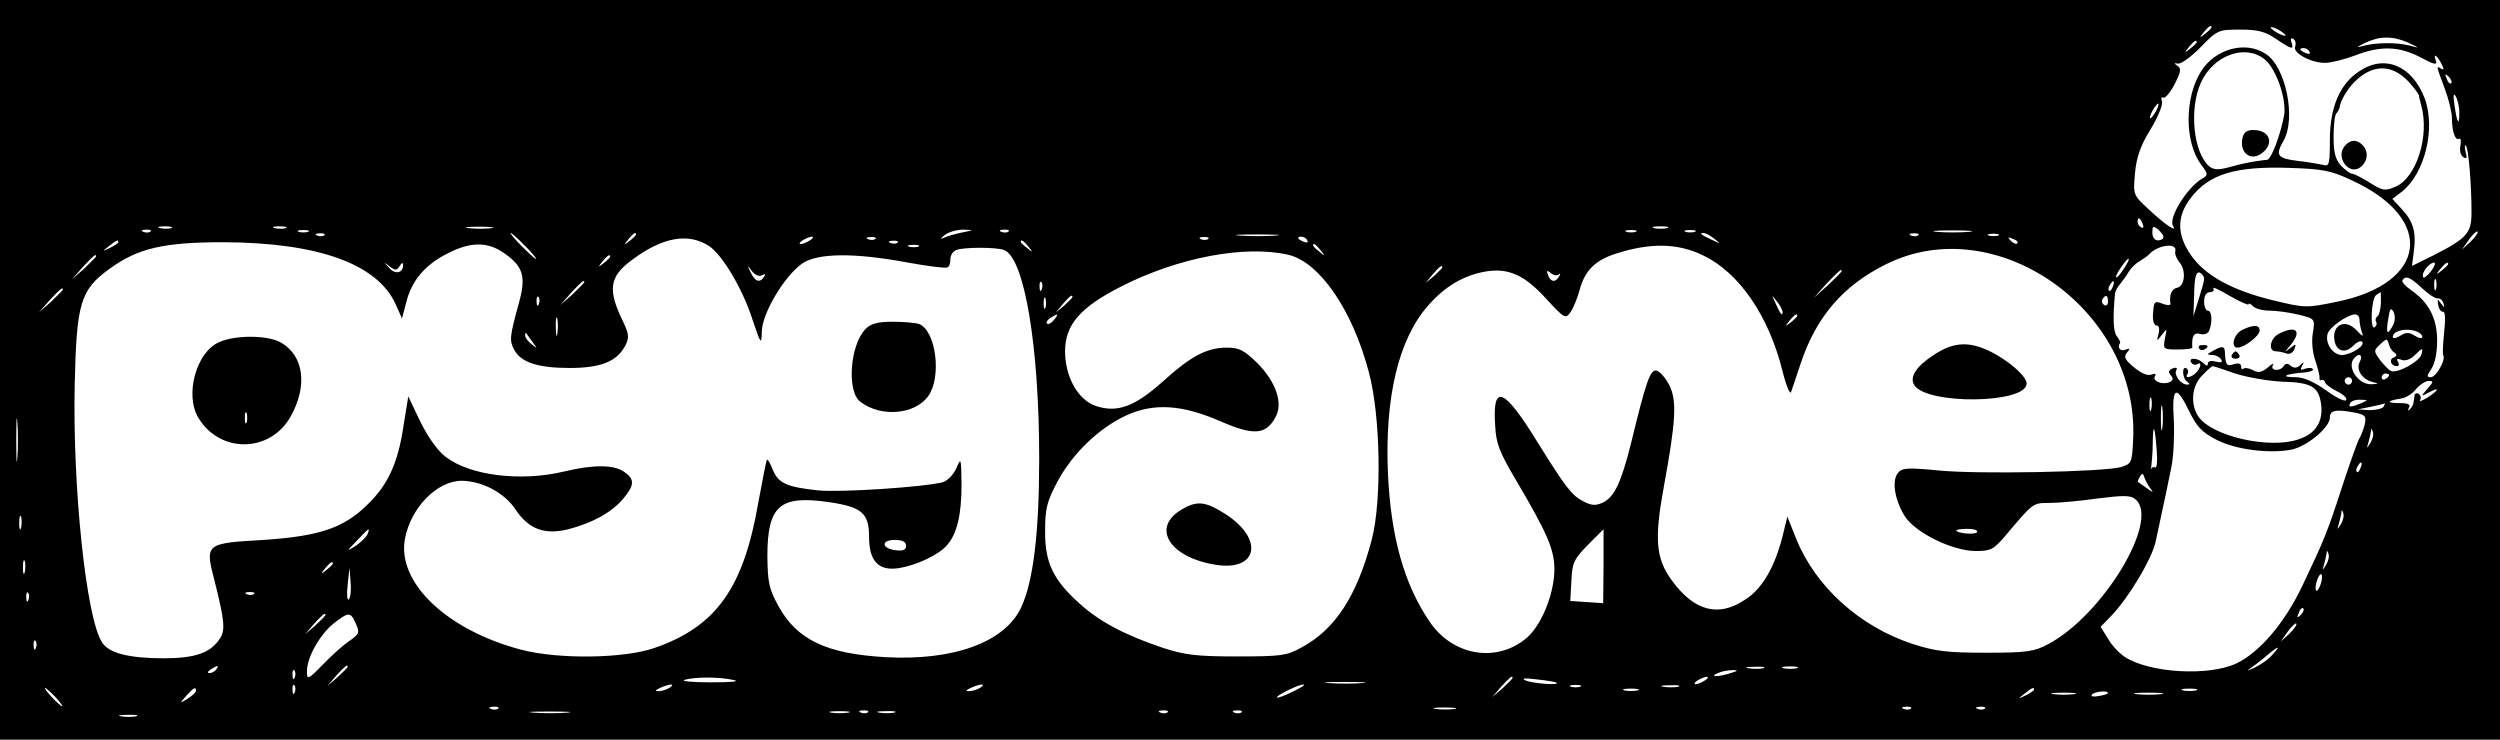 <svg height="200pt" viewBox="0 0 676 200" width="676pt" xmlns="http://www.w3.org/2000/svg"><path d="M0 100v100h676V0H0zM598 7.4c0 .2-.8 1-1.7 1.7-1.6 1.3-1.7 1.2-.4-.4s2.1-2.1 2.1-1.3zm20 2.2c0 .2-.9 0-2-.6s-2-1.3-2-1.6c0-.2.9 0 2 .6s2 1.3 2 1.6zm-2.6.9c4.3 2.9 5 3.1 4.2.9-.3-.9-.2-1.2.5-.9.6.4.8 1.3.5 2.1-.7 1.7 4.2 4.4 8.1 4.4 1.5 0 5.2-.9 8.1-2 7-2.7 11.9-2.5 17.7.5 3.5 1.9 4.6 2.2 4.2 1-.9-2.2.1-1.8 1.4.6.8 1.5.8 1.9 0 1.5-1.4-.9-1.4-1 .9 5.2 1.1 2.9 2 6.5 2 8.1 0 3.6.9 6.3 2 5.6.4-.2.5.6.3 1.9-.3 1.3.1 2.7.8 3.1.9.6 1.1.2.6-1.4-.3-1.3-.3-2 .1-1.7.7.8 1.5 10.5 1.5 18 0 5.7-1.2 7-10.4 11.7l-5.7 2.8.5-3.9c.7-5.1-.1-8.1-3.2-11.4l-2.6-2.8 2.6-2c6.2-4.9 9.2-17.2 6.1-25.3-3.4-8.8-10.8-11.9-17.7-7.2-5.2 3.4-7.9 9.7-7.9 18.5 0 6.5-.2 7.3-1.7 6.8-1-.2-4.2-.8-7-1.1-5.6-.7-6.1-1.5-3.8-5.5 3.4-6 .6-19.9-4.8-23.4-5.5-3.7-13.8-1.4-17.6 4.8-4.4 7.1-4.4 18.9 0 25 2 2.6 2 3 .5 3.8-4.1 2.3-9.4 10.8-8 12.9 1.2 1.9-2.1-.3-6.6-4.5-4.2-3.9-4.2-3.9-3.7-9.7.4-4.3 1.4-7.4 4.2-11.9 2-3.3 3.4-6.7 3.1-7.6-.3-.8-.2-1.3.3-1s1.9-1.3 3.1-3.6c1.7-3.3 1.9-4.3.8-5-1-.7-1-.8.2-.6.8.1 3.6-1.9 6.1-4.5 4.5-4.6 4.8-4.7 10.6-4.7 4.8 0 6.8.5 9.7 2.5zm35.7 1c3.3 1.5 3.3 1.6.4.8-3.6-.9-9.1-.8-12.5.1-2 .6-1.9.4.5-.8 4-1.9 7.5-1.9 11.6-.1zm-57.1-.1c0 .2-.8 1-1.7 1.7-1.6 1.3-1.7 1.2-.4-.4s2.1-2.1 2.1-1.3zm30.5 2.6c.3.6-.1.7-.9.4-1.8-.7-2.1-1.4-.7-1.4.6 0 1.3.4 1.6 1zm-12.2 2c3.2 2.5 6.1 11 5.3 15.3-1 5.3-3.4 11.6-4.5 11.9-.3 0-1.7.2-3.1.4s-4.4.8-6.8 1.5c-3.3.9-4.5.9-5.8-.1-4.3-3.7-5.5-15.5-2.3-22.6 3.3-7.4 11.9-10.6 17.2-6.4zm39 6.1c1.5 1.7 2.7 3.3 2.8 3.7 0 .4.3 1.6.6 2.7 2.3 8.3-1.3 19.6-7 22-2.8 1.2-3.4 1.1-6.9-1.1-2.1-1.3-4.2-2.4-4.7-2.4-.6 0-1.9-1-3.1-2.2-1.5-1.7-2-3.5-2-7.8 0-3.1.3-6 .8-6.4.4-.4.7-1.1.8-1.4.2-1.9 2-4.9 3.9-6.9 4.9-5 10.2-5.1 14.8-.2zm11.5.4c-.3.3-.9-.2-1.2-1.2-.6-1.4-.5-1.5.5-.6.7.7 1 1.5.7 1.8zm2.2 7.9c0 3.9-.6 3-1.3-1.9-.4-2.7-.3-3.5.3-2.5.5.8 1 2.8 1 4.4zm-82-.4c-.6 1.1-1.3 2-1.6 2-.2 0 0-.9.6-2s1.3-2 1.6-2c.2 0 0 .9-.6 2zm53 18.8c22.6 10.4 20.4 27.8-4.1 32.8-8.3 1.7-8.6 1.7-17.3-.4-11-2.7-18.2-6.6-22.1-12.1-3.9-5.6-4-10.5-.1-15.6 4.9-6.4 12-8.6 26.6-8.1 9.2.3 11.3.7 17 3.4zm-56.6 11.8c.3.8.2 1.2-.4.9s-1-1-1-1.6c0-1.4.7-1.1 1.4.7zM46.3 61.7c-.7.2-2.1.2-3 0-1-.3-.4-.5 1.2-.5 1.7 0 2.4.2 1.8.5zm31 0c-.7.2-2.1.2-3 0-1-.3-.4-.5 1.2-.5 1.7 0 2.4.2 1.8.5zm55.5 0c-1.5.2-4.2.2-6 0s-.6-.4 2.7-.4 4.8.2 3.3.4zm318 0c-1 .2-2.6.2-3.5 0-1-.3-.2-.5 1.7-.5s2.7.2 1.8.5zM585 64.1c0 .5-.7.9-1.5.9-.9 0-1.5-.9-1.5-2.1 0-1.8.2-1.9 1.5-.9.8.7 1.5 1.6 1.5 2.1zM40.7 62.6c-.3.3-1.2.4-1.9.1-.8-.3-.5-.6.6-.6 1.1-.1 1.7.2 1.3.5zm42.6.1c-.7.2-1.9.2-2.5 0-.7-.3-.2-.5 1.2-.5s1.9.2 1.3.5zm176.7.2c-2 .4-4.2 1.1-5 1.5s-.6 0 .4-.8c1.1-.9 3.4-1.5 5-1.5 3.1.1 3.1.1-.4.8zm12.7-.3c-.3.3-1.2.4-1.9.1-.8-.3-.5-.6.6-.6 1.1-.1 1.7.2 1.3.5zm169.6.1c-.7.2-1.9.2-2.5 0-.7-.3-.2-.5 1.2-.5s1.9.2 1.3.5zm16 0c-.7.2-1.9.2-2.5 0-.7-.3-.2-.5 1.2-.5s1.9.2 1.3.5zm74 0c-2.4.2-6.2.2-8.5 0-2.4-.2-.5-.4 4.2-.4s6.6.2 4.3.4zm135.8 2.6l-2.4 2.2 1.9-2.7c1-1.4 2.1-2.4 2.3-2.2.3.3-.6 1.5-1.8 2.7zM87.7 63.6c-.3.3-1.2.4-1.9.1-.8-.3-.5-.6.6-.6 1.1-.1 1.7.2 1.3.5zm54.3 2.9c1.9 1.9 3.2 3.5 2.9 3.5s-2-1.6-3.9-3.5-3.2-3.5-2.9-3.5 2 1.6 3.9 3.5zm30-3.1c0 .2-.8 1-1.7 1.7-1.6 1.3-1.7 1.2-.4-.4s2.1-2.1 2.1-1.3zm172.8.3c-2.7.2-6.9.2-9.5 0-2.7-.2-.5-.3 4.7-.3s7.4.1 4.8.3zm118.8.9c1.8 1.4 1.8 1.4-.6.3-3.1-1.4-3.6-1.9-2.4-1.9.6 0 1.9.7 3 1.6zm55.1-1c-.3.3-1.2.4-1.9.1-.8-.3-.5-.6.6-.6 1.1-.1 1.7.2 1.3.5zm21.6.1c-.7.2-1.9.2-2.5 0-.7-.3-.2-.5 1.2-.5s1.9.2 1.3.5zm-348.6 2.8c3.6 2.4 9 11.4 11.7 19.7 2.4 7.1 2.5 7.2 2.6 3.3.2-5 6.2-15 11-18.3 4.2-2.8 14.1-2.9 28.5-.2 5.5 1 10.3 1.6 10.7 1.3.5-.2.8-1.2.8-2.3 0-1 .7-2.1 1.6-2.4 2-.8 10.8-.8 12.9 0 5.5 2.1 9.5 26 9.5 56.4 0 20.1-1.6 33.5-5 40.5-4.5 9.2-18.2 14.2-36.5 13.2-16-.9-24-4.7-29-13.8-2.6-4.7-2.9-6.5-3-13.4 0-13.8 3.3-16.7 16.8-14.7 8.8 1.3 10.7 3 10.7 9.4 0 6.6 2.6 9.3 8.2 8.4 4.7-.8 10.7-3.6 12.9-6.2 2.7-3.1 3.9-8.3 3.9-16.3-.1-7.3-.1-7.5-1.4-4.5-.8 1.8-2.4 3.4-3.7 3.8-4.9 1.3-27.6 2.8-33.7 2.2-8.4-.9-10.7-1.9-12.2-5.5-.7-1.8-1.4-3-1.6-2.8s-1.2 5.3-2.3 11.3c-4 23.4-11.4 33.8-28.1 39.6-8.3 2.9-26 3.1-36 .5-20.2-5.3-33.7-18.2-31.5-30 1.6-8.5 8.7-15.7 15.4-15.7 5.6.1 11.6 3.3 14.6 7.9 3.5 5.2 7.8 6.8 14.2 5.2 6.5-1.7 11.6-4.5 14.7-8.1 3.2-3.8 3.3-5.4.4-7.4-2.8-2-8.4-2-16.3-.1-11.6 2.8-25.4 1.1-31.9-3.9-2.2-1.6-4.8-5.3-6.9-9.5l-3.3-6.9-1.3 8c-1.5 10.2-4.3 16.1-10 21.5-6.4 6.2-13 8.3-27.9 9.3-15.7.9-15.8 1-13.2 11 2.8 11.1 3 13.6 1.3 15.9-2.5 3.7-6.7 5.1-15 5.1-9.5 0-14.9-1.4-16.7-4.3-4.3-6.5-8-42.1-7.4-69.7.5-22 1.5-25.6 9.4-31.3 7.7-5.6 14.6-7.2 30.9-7.2 25.6.1 41.6 5.9 46.5 16.8l1.7 3.8 1.2-4.5c1.4-5.7 5.1-10.1 11.2-13.1 6-3.1 10.6-3.2 15-.2 5.3 3.6 6.2 6.3 4.3 13.3-2.6 9.5-2.7 10.4-1.4 12.9 1.8 3.5 6.5 5 15 5 8.4 0 12.7-1.7 15-5.9 1.2-2.3 1.1-3.1-.4-6.4-4.4-8.9-3.9-12.4 2.4-17 8.2-6.1 15.1-7.3 20.7-3.7zM219 65c-.8.5-1.9 1-2.5 1-.5 0-.3-.5.5-1s2-1 2.5-1c.6 0 .3.5-.5 1zm17.7-.4c-.3.3-1.2.4-1.9.1-.8-.3-.5-.6.6-.6 1.1-.1 1.7.2 1.3.5zm90 0c-.3.3-1.2.4-1.9.1-.8-.3-.5-.6.6-.6 1.1-.1 1.7.2 1.3.5zm26.8.4c.3.6-.1.7-.9.4-1.8-.7-2.1-1.4-.7-1.4.6 0 1.3.4 1.6 1zm192 .8c-.3.3-1.1 0-1.8-.7-.9-1-.8-1.1.6-.5 1 .3 1.5.9 1.2 1.2zM32 65.5c0 .2-1 .9-2.2 1.5-2.2 1.1-2.2 1-.4-.4 2.1-1.7 2.6-1.9 2.6-1.1zm210.7.1c-.3.3-1.2.4-1.9.1-.8-.3-.5-.6.6-.6 1.1-.1 1.7.2 1.3.5zm35.4 1.1c1.3 1.6 1.2 1.7-.3.4-1-.7-1.8-1.5-1.8-1.7 0-.8.8-.3 2.1 1.3zm-29.8 0c-.7.2-1.9.2-2.5 0-.7-.3-.2-.5 1.2-.5s1.9.2 1.3.5zm108.8 1c1.3 1.6 1.2 1.7-.3.4-1.7-1.3-2.2-2.1-1.4-2.1.2 0 1 .8 1.7 1.7zm103.5 1.4c9.6 4.6 17.6 16.2 21.3 30.9 1 4.1 2.1 6.8 2.4 6s1.5-4.4 2.7-8c4.2-12.4 11.4-20.8 22.9-26.5 29.9-15 68.7 12.5 66.9 47.4-.3 6.2-.4 6.5-3.3 7.4-4.5 1.3-38.7 2-49.5.9-8.3-.8-9.7-.7-10.8.7-1.7 2.1-.9 7.2 1.8 11.6 2.8 4.5 12.9 9.5 19.3 9.5 4 0 4.8-.4 8.1-4.3 7.4-8.8 7.3-8.7 11.7-8.7 2.3 0 8.1-.5 13-1.2 7.1-.9 9.1-.9 10.3.2 6.8 5.5-8.7 31.3-23.6 39.2-3.8 2-5.7 2.3-16.8 2.3-10.6 0-13.7-.4-19.9-2.4-14.3-4.7-26.2-15.5-31.4-28.4l-2.4-6-1.2 4.9c-2.1 8.6-5.6 14.7-10.3 17.6-7.2 4.8-13.7 3-19.7-5.2-4.4-6-4.8-11.2-2.2-25.4 3.3-18 3.6-23.4 1.4-27.6-1-1.9-2.5-3.6-3.4-3.8-1.7-.3-2.8 2.9-6.9 19.8-2.7 10.7-4.5 14.4-7.6 15.9-1.9.9-3.1.8-5.2-.3-3.2-1.6-4.9-3.9-12.5-16.1-9.1-14.8-12.2-15.9-11.4-4.4.2 4.7 1.2 7.2 5.2 14 9.2 15.6 10.9 19.6 10.8 25.4-.2 6.5-3.6 14.7-7.5 18-8 6.8-19.8 4.9-26.1-4.2-7-10.2-10.6-23-11.4-40.3-.9-20.6 2.9-36.4 10.9-45.4 4.5-5.2 9.7-8.2 15.6-9.2 6.1-1 10.5 1 16.3 7.4 4.9 5.3 5.2 5.5 6.5 3.7.8-1.1 1.9-3.8 2.5-6 1.4-5.3 4.2-8.1 9.8-9.9 9.3-3 16.8-2.9 23.7.5zm127.6-1.2c-.2.8.4 2.1 1.1 3 1.9 2.1 1.5 6.5-.6 6.9-1.5.3-2.2 2-1.8 4.4 0 .4-1 .4-2.2-.1-2.1-.8-2.3-.6-2.5 2.5-.2 2 .2 3.4.9 3.4s.9.9.6 2.2c-.6 2.2-.6 2.2.9.3 1.4-1.8 1.4-1.8.8 1-.5 2.9-.5 3 3.4 3 2.2 0 4-.2 4-.5-.2-3.1.4-4.2 2.1-3.7 1.2.3 2.2-.1 2.5-1 .9-2.3.7-5.3-.4-5.3-.5 0-1-1.1-1-2.5 0-1.6.6-2.5 1.6-2.5.8 0 1.2-.5.9-1-.4-.6 1.6.3 4.4 2 2.8 1.6 5.1 2.6 5.1 2.3 0-.4.5-.2 1.2.5s2.7 1.2 4.6 1.2c1.8 0 5.3.5 7.8 1.1 4.4 1.1 4.4 1.1 3.8 4.9-.4 2.2-.1 5.4.7 7.6.7 2.2 1.2 4.2 1.1 4.7-.1.4.1.6.5.5.5-.2.9.1 1 .6s1.5 1.5 3.2 2.4c1.7.8 2.8 1.8 2.5 2.4-.3.5-2.8-.7-5.5-2.7-3.1-2.2-6-3.5-8.1-3.5-4.2 0-3.2-.8 1.4-1.2 2-.1 3.5-.5 3.2-1-.3-.4-1.2-.4-2.1-.1-1.2.5-1.4.3-.8-.8s.5-1.2-.5-.2c-.9.9-1.7.9-2.6.2-.8-.7-1.4-.7-1.9.1-.9 1.5-3.8 1.3-2.9-.3.4-.6-.2-.4-1.3.6-1.7 1.4-2.6 1.6-4.1.8-1.1-.6-2.2-.7-2.6-.4-.3.3-.6.1-.6-.6 0-.8-.7-1-2-.6-2 .6-2.2.3-2.4-3.5-.1-1.5-.9-1.5-3.6.1-1.3.7-1.3.8.2.9.9 0 2 .5 2.4 1.2.5.8 0 .9-1.4.6-1.3-.4-2.2-.1-2.2.5 0 .8-.4.7-1.2-.1-1.5-1.5-4.2-1.6-3.3-.2.4.6 1.1.8 1.6.5 1.3-.9 1.1.9-.3 2.3s-3.2 1.6-2.3.3c.3-.5.2-1.2-.3-1.5-1.3-.8-1.1 2.8.2 3.6.8.6.8.8 0 .8-1.7 0-3.7-2.7-2.9-3.9.3-.7 0-.8-1-.5-1.1.5-1.3 1-.5 1.9s.6 1.4-.5 1.9c-2 .7-4.6-.4-3.8-1.7.4-.6 0-.8-1-.4s-2.8-.4-4.7-2c-2.4-2-2.8-2.8-1.9-3.9 1-1.2.9-1.3-.5-.8-1.3.5-2.2-.7-1.3-1.9.1-.2-.3-1-.9-1.8-1-1.2-1.1-5-.5-11.6.1-.6.7-1.8 1.4-2.5.6-.8 1.7-2.2 2.3-3.3.6-1 1.9-2.3 3-2.9 1-.6 2.1-1.4 2.4-1.7 2.3-2.7 7.8-3.4 7.2-1zm-239.8 1c8.4 2 17.3 14.9 21.7 31.6 3.2 11.7 3.6 35 .8 45.5-4 15.2-9.9 24.3-19.2 29.2-3.7 2.1-5.6 2.3-17.2 2.3-11 0-14.1-.4-20-2.3-10.4-3.5-17.2-7.1-22.7-12.1-7-6.3-9.3-11-9.2-19.6 0-6 .5-7.9 3.3-13.2 4.1-7.7 11.3-14.6 18.7-18 7.5-3.4 15.1-2.9 25.6 1.7 8.8 3.8 12.1 3.6 14.7-1.2 2.1-3.7.2-9.5-5-14.7-3.5-3.4-4.8-4.1-8.1-4.1-5.5 0-9.8 2.3-17.3 9.1-7.6 6.8-12.3 8.6-18.1 6.7-4.9-1.6-8.4-7.9-8.4-14.8 0-7.2 4.1-11.9 15.1-17.5 15.5-7.9 33.5-11.3 45.3-8.6zM26 69.3c0 .2-1.5 1.6-3.2 3.3l-3.3 2.9 2.9-3.3c2.8-3 3.6-3.7 3.6-2.9zm139 .1c0 .2-.8 1-1.7 1.7-1.6 1.3-1.7 1.2-.4-.4s2.1-2.1 2.1-1.3zm409.4 3.1c-.9 1.4-1.8 2.5-2.1 2.5-.5 0 .5-1.8 2-3.8 1.7-2.2 1.8-1.3.1 1.3zm-466.3-.6c.5-.9.9-1 .9-.2 0 2.2-2.2 2.6-3.8.7-1.6-1.7-1.6-1.7.1-.4 1.6 1.2 2 1.2 2.8-.1zm549.2 1.5c-1 1.3-2 2-2.1 1.5-.5-1.2 1.7-3.9 3-3.9.5 0 .1 1.1-.9 2.4zm4.7-2c0 .2-.8 1-1.7 1.7-1.6 1.3-1.7 1.2-.4-.4s2.1-2.1 2.1-1.3zm-455.9 3c.8-.4 1-.3.5.4-1.1 1.8-2.4 1.4-3.6-1.1-1-2.1-1-2.1.4-.3.8 1 2 1.5 2.7 1zM390 72.3c0 .2-1 1.2-2.2 2.3l-2.3 1.9 1.9-2.3c1.8-2.1 2.6-2.7 2.6-1.9zm31.5 1.9c.5-.4.5-.1.1.5-1 1.8-2.3 1.6-3-.3-.5-1.3-.4-1.4.7-.6.8.7 1.8.8 2.2.4zm76.5-.9c0 .2-1.7 1.9-3.7 3.8l-3.8 3.4 3.4-3.8c3.3-3.4 4.1-4.2 4.1-3.4zm98 2.1c0 .6-.7 3.1-1.5 5.6l-1.4 4.5.2-6.1c.1-4.4.5-6 1.5-5.7.6.3 1.2 1 1.2 1.7zm59 2.6c1.7 1.6 3.6 2.8 4.2 2.7s1.3.5 1.5 1.3c.4 1.3.3 1.3-.7 0-.9-1.3-1-1.2-.7.5.2 1.1.8 1.9 1.3 1.8.6-.1.7 2 .3 5.5-.3 3.1-.5 6-.2 6.4.6 1.2-2 5.8-3.4 5.8-1.2 0-1.1-.4.1-2.2 1-1.4 1.6-4.4 1.6-7.7 0-6.1-2.3-10.4-7.1-13.7-1.5-1-2.5-2.2-2.3-2.6.9-1.4 2.1-.9 5.4 2.2zm3.7.2c-.3.7-.5.2-.5-1.2s.2-1.9.5-1.3c.2.7.2 1.9 0 2.5zM158 76.3c0 .2-1.5 1.6-3.2 3.3l-3.3 2.9 2.9-3.3c2.8-3 3.6-3.7 3.6-2.9zm123.7 1.9c-.3.8-.6.5-.6-.6-.1-1.1.2-1.7.5-1.3.3.3.4 1.2.1 1.9zm289.6-.7c-.3.9-.8 1.4-1 1.1-.3-.3-.2-.9.2-1.5.9-1.6 1.5-1.3.8.4zM17 78.3c0 .2-1.5 1.6-3.2 3.3l-3.3 2.9 2.9-3.3c2.8-3 3.6-3.7 3.6-2.9zM643.8 82c-.1 1.7-.5 3.3-1 3.6-.4.3-.6.9-.3 1.4s.1 1.1-.4 1.5c-1.3.8-.9-7.8.4-8.7.6-.4 1.1-.8 1.2-.8s.1 1.4.1 3zm-498.1.2c-.3.8-.6.5-.6-.6-.1-1.1.2-1.7.5-1.3.3.3.4 1.2.1 1.9zm137 1c-.3.7-.5.2-.5-1.2s.2-1.9.5-1.3c.2.7.2 1.9 0 2.5zm7.3-2.9c0 .2-1 1.2-2.2 2.3l-2.3 1.9 1.9-2.3c1.8-2.1 2.6-2.7 2.6-1.9zm192 4.1c0 1.2-.5.7-1.9-2.4-1.1-2.4-1.1-2.4.3-.6.9 1.1 1.6 2.4 1.6 3zm88-2.8c0 .8-.5 1.2-1 .9-.6-.4-.8-1.1-.5-1.6.9-1.4 1.5-1.1 1.5.7zm77 6.5c-1.5 2.7-1.9 2.2-1.2-2 .4-2.7.7-3 1.4-1.8.5 1.1.5 2.5-.2 3.8zm-496.3 2.1c-.2 1.3-.4.5-.4-1.7-.1-2.2.1-3.2.4-2.3.2 1 .2 2.8 0 4zM285 86.5c-.7.9-1.5 1.3-1.9 1-.3-.3.1-1 .9-1.5 2.1-1.4 2.4-1.2 1 .5zm201-1.1c0 .2-.8 1-1.7 1.7-1.6 1.3-1.7 1.2-.4-.4s2.1-2.1 2.1-1.3zm152 1c0 .8.3 2.3.6 3.3.6 1.5.3 1.4-1.5-.5-2.9-3-6.4-1.5-5.9 2.6.4 3.2 2.9 4 5.2 1.6.9-.9 2-1.4 2.3-1 1 1-2.9 3.5-5.4 3.6-2.5 0-4.7-3.2-3.9-5.8.6-1.8 5.3-5.1 7.4-5.2.6 0 1.2.6 1.2 1.4zm15.4 3.2c.9.3 1.6 1 1.6 1.5s-.9.4-2-.3c-1.6-1-2.4-1-4 0-1.1.7-2 .8-2 .3 0-1.7 3.7-2.5 6.4-1.5zM144 92.5c1.4 1.9 1.4 1.9-.2.6-1-.7-1.8-1.8-1.8-2.4s.1-.8.3-.6c.1.2.9 1.3 1.7 2.4zm503.4 2.8c.8.6.8 1-.2 1.4-1.3.5-.7 2.3.9 2.3.6 0 .7-.5.3-1.2-.5-.8-.2-.9 1-.5 1 .4 2.4-.1 3.7-1.4 1.9-1.9 2.1-1.9 1.7-.2-.3 1.9-6.5 5.4-8.3 4.6-.5-.2-1.8-1.5-2.9-2.9-1.8-2.5-1.8-2.6 0-4.3 1.7-1.6 1.9-1.6 2.3-.2.2.9.8 2 1.5 2.4zm-9.3 2.5c-1.1 2.1.5 4.7 3.4 5.5 1.8.4 1.8.5-.2.6-3.7.2-7-4.9-4.6-7.2 1.3-1.4 2.3-.6 1.4 1.1zm-33.7 3.2c3.1 1 8.8 2 12.6 2.2 7.9.2 9.9 1.3 10.6 5.9.7 4.8-1.4 8.2-6.1 9.7-7.8 2.7-23.3-.8-27-6.1-2.3-3.3-1.9-8.4 1-11.2 1.3-1.4 2.6-2.5 2.8-2.5s3 .9 6.1 2zm41.6.4c0 .3-.4.8-1 1.1-.5.3-1 .1-1-.4 0-.6.5-1.1 1-1.1.6 0 1 .2 1 .4zm-10 1.6c0 .5-.4 1-1 1-.5 0-1-.5-1-1 0-.6.5-1 1-1 .6 0 1 .4 1 1zm20.4 2.1c-1.9 2.2-1.9 2.2.4 1 3-1.6 2.8-.7-.4 1.4-1.5.9-2.4 1.2-2 .7.3-.6.2-1.3-.4-1.7-.5-.3-1.1-.1-1.1.4-.1.6-.2 1.5-.3 2 0 .5-.5 1.3-1 1.8s-.6.3-.2-.5c.5-.8-.2-1.2-2.5-1.2-3.7 0-3.6-.6.1-1.2 1.4-.1 3.3-1.3 4.3-2.6 1-1.2 2.6-2.2 3.4-2.2 1.4 0 1.3.3-.3 2.1zm-64.4 6.2c2.1 4.2 3.4 5.6 7.5 7.7 5.2 2.6 14 3.7 20 2.6 4.2-.8 10.5-6 10.5-8.7 0-2 1.6-2.3 6.9-1.3 2.7.6 3 .9 2.5 3.3-.4 1.4-1 3-1.4 3.6-.4.5-2.4 6.2-4.5 12.5-4.2 13-5 14.9-11 27.5-4.7 9.9-11.5 17.9-17.8 20.9-7.5 3.5-23.5 2.6-30.2-1.8-1.4-.9-3.5-3.1-4.5-4.9l-2-3.2 2.9-3c4.6-4.8 10.7-14.9 11.9-19.7.5-2.4 1.5-6.8 2.1-9.8.7-3 1.6-7.8 2.2-10.5.6-2.8.9-8.5.7-12.8-.6-9.2.6-9.9 4.2-2.4zm-10.3-.6c-.3 1-.5.4-.5-1.2 0-1.7.2-2.4.5-1.8.2.7.2 2.1 0 3zm3 5c-.2 1.6-.4.3-.4-2.7s.2-4.3.4-2.8c.2 1.6.2 4 0 5.5zm53.8-6.7c-2.8 1.2-3.7 1.2-3 0 .3-.6 1.6-1 2.8-.9 2.1 0 2.1.1.2.9zm6 1c-.3.5-2.1.9-3.8.9l-3.2-.2 3.5-.7c1.9-.4 3.6-.8 3.8-.9.2 0 0 .3-.3.9zM4.7 123.7c-.2 2.7-.3.5-.3-4.7s.1-7.4.3-4.8c.2 2.7.2 6.9 0 9.5zm578.5-1.5c.2 2.5 0 4.4-.4 4.2-.3-.2-.8-.1-1.1.3-.2.5-.2.2 0-.5.1-.8.4-3.7.4-6.5.1-5.8.6-4.6 1.1 2.5zm57.8-2.5c-1.1 1.7-1.1 1.7-.6 0 .3-1 .6-2.4.7-3 0-.9.2-.9.5 0 .3.7 0 2-.6 3zm-2.7 6.8c-.3.9-.8 1.4-1 1.1-.3-.3-.2-.9.2-1.5.9-1.6 1.5-1.3.8.4zm-56.9 5.5c1 1.3.9 1.3-.9 0-1.1-.8-2.2-1.5-2.4-1.7-.1-.1.1-.7.5-1.4.6-1 .9-1 1.2.1.3.8 1 2.2 1.6 3zm51.6 9.7c-1.1 1.7-1.1 1.7-.6 0 .3-1 .6-2.4.7-3 0-.9.2-.9.5 0 .3.7 0 2-.6 3zm-627.3 1c-.3 1-.5.4-.5-1.2 0-1.7.2-2.4.5-1.8.2.7.2 2.1 0 3zm93.7 1.7c-.3.8-1.8 2.2-3.2 3.2-2.6 1.6-2.6 1.6.3-1.4 3.4-3.6 3.6-3.7 2.9-1.8zm334.2 8.6l-.1 10.1-4.5-.3-4.4-.3.3-5.4c.2-4.9.7-5.9 4.4-9.7l4.3-4.3v9.9zm101-9.1c-.5.8-5.6.3-5.6-.5 0-.2 1.4-.4 3.1-.4 1.6 0 2.8.4 2.5.9zM245 147.6c0 1.1-.8 1.4-2.7 1.2-3.9-.4-4.2-2.8-.4-2.8 2.1 0 3.1.5 3.1 1.6zm384 5.1c-1.1 1.7-1.1 1.7-.6 0 .3-1 .6-2.4.7-3 0-.9.2-.9.5 0 .3.7 0 2-.6 3zm-622.3 2c-.3 1-.5.4-.5-1.2 0-1.7.2-2.4.5-1.8.2.7.2 2.1 0 3zm83.3-2.3c0 .2-.8 1-1.7 1.7-1.6 1.3-1.7 1.2-.4-.4s2.1-2.1 2.1-1.3zm4.3 9.7c-.4.4-.6-1.3-.3-3.9l.5-4.7.3 3.9c.2 2.1 0 4.2-.5 4.7zm533.2-4.1c-.4 1.2-.9 1.9-1.2 1.7-.3-.3-.2-1.5.2-2.7s.9-1.9 1.2-1.7c.3.3.2 1.5-.2 2.7zM7.7 162.2c-.3.8-.6.5-.6-.6-.1-1.1.2-1.7.5-1.3.3.3.4 1.2.1 1.9zm61-1.6c-.3.3-1.2.4-1.9.1-.8-.3-.5-.6.6-.6 1.1-.1 1.7.2 1.3.5zm553.4 5.7c-1 .9-1.1.8-.5-.6.3-1 .9-1.5 1.2-1.2s0 1.1-.7 1.8zm-534.1 0c0 .2-1.2 1.4-2.7 2.8l-2.8 2.4 2.4-2.8c2.3-2.5 3.1-3.2 3.1-2.4zm8.2 2.3c1.1 2.4 1 2.8-1.7 4.7-1.7 1.1-4.9 4-7.2 6.4-4.1 4.2-4.3 4.2-4.3 1.8 0-3.8 3.5-9.9 7.2-12.9 4.1-3.2 4.6-3.2 6 0zm522.9 2.7l-2.4 2.2 1.9-2.7c1-1.4 2.1-2.4 2.3-2.2.3.3-.6 1.5-1.8 2.7zM9.7 175.2c-.3.8-.6.5-.6-.6-.1-1.1.2-1.7.5-1.3.3.3.4 1.2.1 1.9zm604.7 1.9c-1 1.2-3.2 2.7-4.9 3.5-1.8.8-2.2.9-1.1.2 1-.7 3.1-2.3 4.5-3.5 3.3-2.8 4-2.9 1.5-.2zM58.5 181c-.3.5-1.2 1-1.8 1-.7 0-.6-.4.3-1 1.9-1.2 2.3-1.2 1.5 0zm35.5-.7c0 .2-1.2 1.4-2.7 2.8l-2.8 2.4 2.4-2.8c2.3-2.5 3.1-3.2 3.1-2.4zm382.8.4c-1 .2-2.8.2-4 0-1.3-.2-.5-.4 1.7-.4 2.2-.1 3.2.1 2.3.4zm9 0c-1 .2-2.6.2-3.5 0-1-.3-.2-.5 1.7-.5s2.7.2 1.8.5zm-406.1 2.5c-.3.8-.6.5-.6-.6-.1-1.1.2-1.7.5-1.3.3.3.4 1.2.1 1.9zM468 182c-3.4 1.1-6 1.1-3.5 0 1.1-.5 2.9-.8 4-.8 1.6 0 1.5.2-.5.8zm-269.5 1.9c1.7.4-1 .6-6.3.6-5.1 0-8.3-.3-7-.7 2.9-.8 9.4-.8 13.3.1zm210.5-.6c0 .2-1.2 1.4-2.7 2.8l-2.8 2.4 2.4-2.8c2.3-2.5 3.1-3.2 3.1-2.4zm11.9 1.3c.9.8-6.5.2-8.4-.6-1.3-.6-.2-.7 3-.3 2.8.3 5.2.7 5.4.9zm40.1-.6c-.8.5-1.9 1-2.5 1-.5 0-.3-.5.5-1s2-1 2.5-1c.6 0 .3.5-.5 1zm-92.7.7c-2.3.2-6.4.2-9 0s-.7-.3 4.2-.3c5 0 7.1.1 4.8.3zm-288.6 2.5c-.3.8-.6.5-.6-.6-.1-1.1.2-1.7.5-1.3.3.3.4 1.2.1 1.9zM181 186c-.8.5-2.2.9-3 .9-1 0-.8-.3.5-.9 2.7-1.2 4.3-1.2 2.5 0zm84 0c-.8.5-2.2.9-3 .9-1 0-.8-.3.5-.9 2.7-1.2 4.3-1.2 2.5 0zm84.6 1c-2.2 1.1-4.1 1.8-4.3 1.6-.5-.4 5.9-3.6 7.2-3.5.6 0-.8.9-2.9 1.9zm77.7-1.3c-.7.2-1.9.2-2.5 0-.7-.3-.2-.5 1.2-.5s1.9.2 1.3.5zm26.5 0c-1 .2-2.8.2-4 0-1.3-.2-.5-.4 1.7-.4 2.2-.1 3.2.1 2.3.4zM15 188.5c1.3 1.4 2.1 2.5 1.8 2.5-.2 0-1.5-1.1-2.8-2.5s-2.1-2.5-1.8-2.5c.2 0 1.5 1.1 2.8 2.5zm38-1.7c0 .4-1 1.3-2.2 2.1-2.3 1.4-2.3 1.4-.4-.8 2-2.2 2.6-2.5 2.6-1.3zm389.8-.1c-1 .2-2.6.2-3.5 0-1-.3-.2-.5 1.7-.5s2.7.2 1.8.5zm107.2-.2c0 .2-1 .9-2.2 1.5-2.2 1.1-2.2 1-.4-.4 2.1-1.7 2.6-1.9 2.6-1.1zm43.8.2c-1 .2-2.6.2-3.5 0-1-.3-.2-.5 1.7-.5s2.7.2 1.8.5zm-33 1c-1.6.2-4 .2-5.5 0-1.6-.2-.3-.4 2.7-.4s4.3.2 2.8.4zm9.2-.3c0 .2-1.1.6-2.5.8-1.3.3-2.2.1-1.9-.3.5-.9 4.4-1.3 4.4-.5zm14.3.3c-1.8.2-4.8.2-6.5 0-1.8-.2-.4-.4 3.2-.4s5 .2 3.3.4zm-449.6 3.9c-.3.3-1.2.4-1.9.1-.8-.3-.5-.6.6-.6 1.1-.1 1.7.2 1.3.5zm258.6.1c-1.3.2-3.5.2-5 0-1.6-.2-.5-.4 2.2-.4 2.8 0 4 .2 2.8.4zm123.4-.1c-.3.3-1.2.4-1.9.1-.8-.3-.5-.6.6-.6 1.1-.1 1.7.2 1.3.5zm20 0c-.3.3-1.2.4-1.9.1-.8-.3-.5-.6.6-.6 1.1-.1 1.7.2 1.3.5zm-383.4 1.1c-2.3.2-6.4.2-9 0s-.7-.3 4.2-.3c5 0 7.1.1 4.8.3zm76 0c-1.3.2-3.3.2-4.5 0-1.3-.2-.3-.4 2.2-.4s3.5.2 2.3.4zm5.4-.1c-.3.3-1.2.4-1.9.1-.8-.3-.5-.6.6-.6 1.1-.1 1.7.2 1.3.5zm7.1.1c-1 .2-2.8.2-4 0-1.3-.2-.5-.4 1.7-.4 2.2-.1 3.2.1 2.3.4zm73.9-.1c-.3.3-1.2.4-1.9.1-.8-.3-.5-.6.6-.6 1.1-.1 1.7.2 1.3.5zm20 0c-.3.3-1.2.4-1.9.1-.8-.3-.5-.6.6-.6 1.1-.1 1.7.2 1.3.5zm-298.9 1.1c-1 .2-2.8.2-4 0-1.3-.2-.5-.4 1.7-.4 2.2-.1 3.2.1 2.3.4z"/><path d="M606.5 36.8c-1.3 4.4 2.1 7.2 5.4 4.4 2.9-2.4 1.9-5.7-1.9-6-2-.2-3 .3-3.5 1.6zM634 39.5c-2.6 3.1 1.3 8.2 4.4 5.6 1.9-1.6 2.1-4.2.4-5.9-1.6-1.6-3.3-1.5-4.8.3zM234.1 88.9c-4.3 4.3-5.2 17.1-1.4 19.8 5.6 4.2 14.7 3.4 18.3-1.6 3.7-5.2 2.1-17.7-2.5-19.5-.9-.3-4.1-.6-7.1-.6-4 0-5.9.5-7.3 1.9zM59.3 92.5c-6.2 2.6-9.4 14.2-5.7 20.4 5.8 9.8 19.5 9.6 25-.3 4.6-8.2 3.6-16.3-2.5-19.9-3.5-2.1-12.3-2.2-16.8-.2zm7.4 21.7c-.3.7-.5.2-.5-1.2s.2-1.9.5-1.3c.2.7.2 1.9 0 2.5zM522.7 96.1c-4.6 3-6.4 5.9-5.1 8 3.3 5.4 30.4 5.1 30.4-.4 0-1.9-4.7-6.1-9.7-8.6-5.9-2.9-10.1-2.7-15.6 1zM606.3 89.2c-2.3 1.1-3.2 4.8-1.3 4.8s6-3.2 6-4.6c0-1.6-1.6-1.7-4.7-.2zM616.3 90.2c-2.5 1.2-3.1 4.8-.9 4.8.8 0 2.1.3 2.9.6s1.7-.2 2.1-1.2c.6-1.5.4-1.5-1.1-.3-1.7 1.3-1.7 1.3 0-.7 3.2-3.9 1.7-5.5-3-3.2zM594.6 94.2c.3.5 1 .6 1.5.3 1.3-.9 1.1-1.2-.6-1.2-.8 0-1.2.4-.9.9zM603.5 96c-.3.5.1 1 1 1s1.3-.5 1-1c-.3-.6-.8-1-1-1s-.7.4-1 1zM319.3 137.9c-8 4.9-3 12.8 9.3 14.8 11.6 1.9 13.3-7 2.6-13.8-5.4-3.4-7.6-3.6-11.9-1z"/></svg>